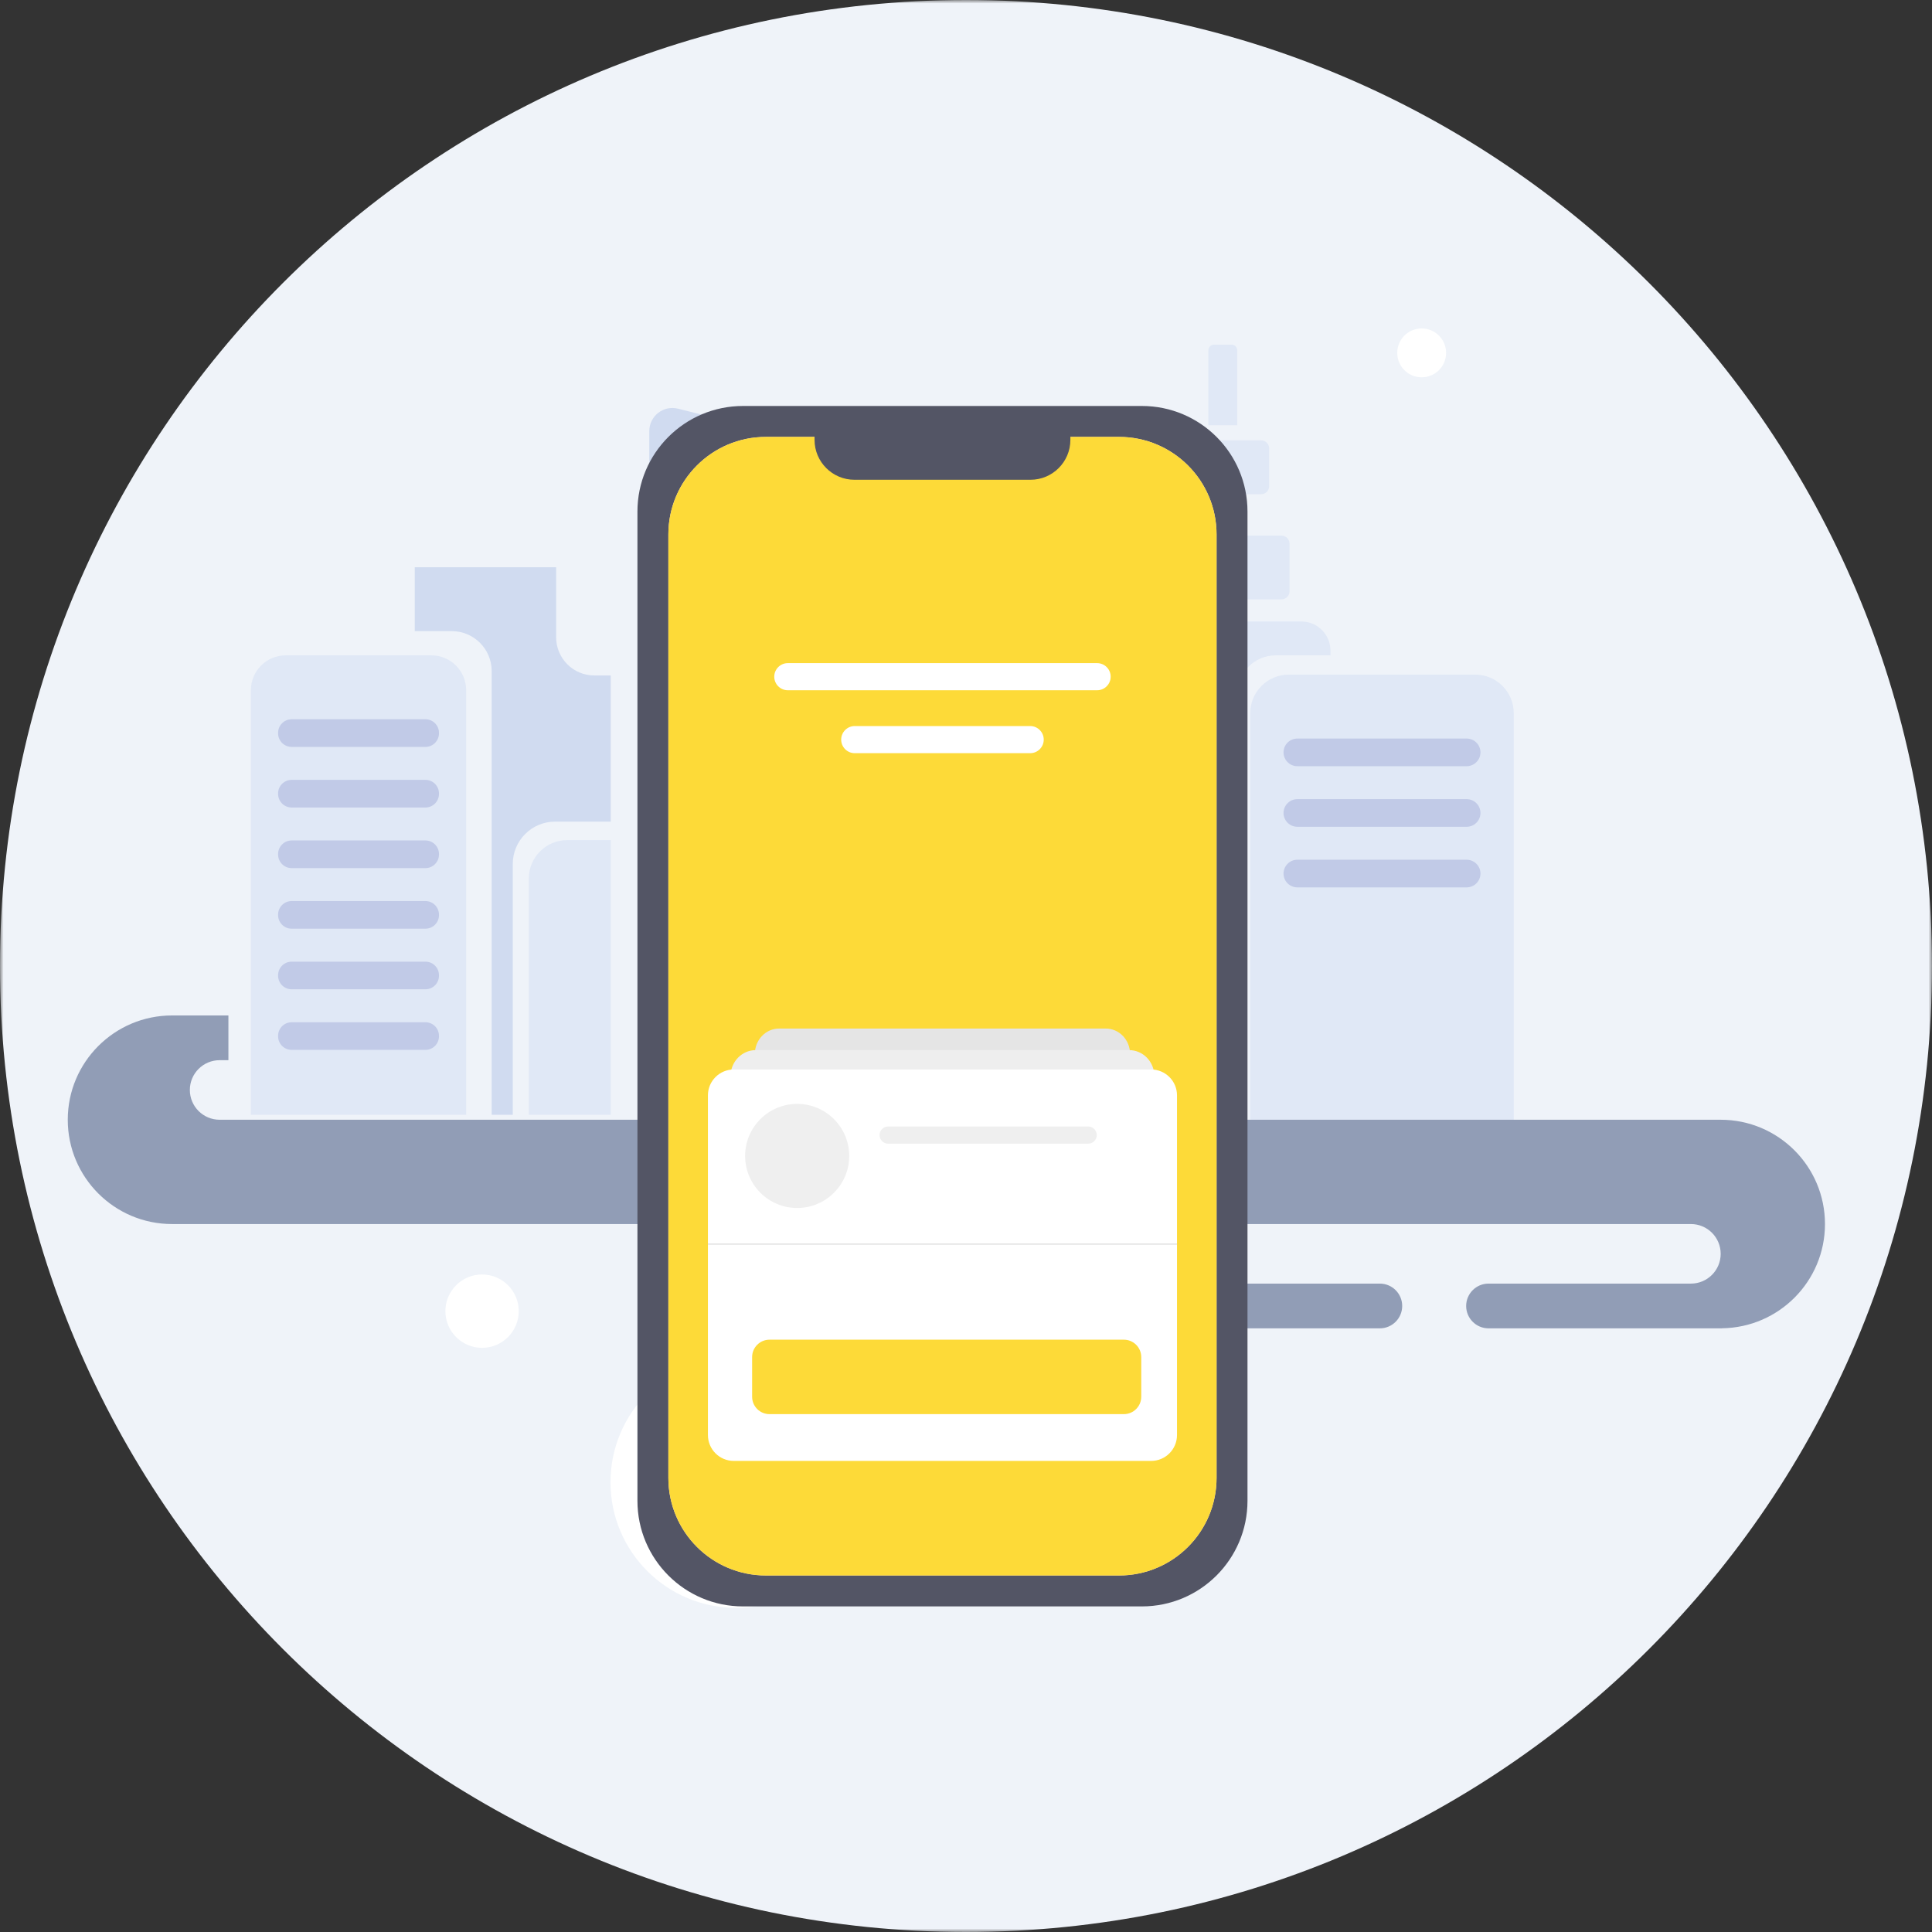 <svg width="278" height="278" viewBox="0 0 278 278" fill="none" xmlns="http://www.w3.org/2000/svg">
<rect x="0" y="0" width="278" height="278" fill="#333333" stroke="none"/>
<mask id="mask0_1_4372" style="mask-type:luminance" maskUnits="userSpaceOnUse" x="0" y="0" width="278" height="278">
<path fill-rule="evenodd" clip-rule="evenodd" d="M0 0H278V278H0V0Z" fill="white"/>
</mask>
<g mask="url(#mask0_1_4372)">
<path fill-rule="evenodd" clip-rule="evenodd" d="M139 0C62.233 0 0 62.233 0 139C0 215.767 62.233 278 139 278C215.767 278 278 215.767 278 139C278 62.233 215.767 0 139 0Z" fill="#EFF3F9"/>
</g>
<path fill-rule="evenodd" clip-rule="evenodd" d="M105.924 231.359C95.94 231.359 87.846 223.265 87.846 213.281C87.846 203.296 95.94 195.203 105.924 195.203C115.908 195.203 124.002 203.296 124.002 213.281C124.002 223.265 115.908 231.359 105.924 231.359Z" fill="white"/>
<path fill-rule="evenodd" clip-rule="evenodd" d="M69.366 193.943C66.452 193.943 64.09 191.581 64.09 188.666C64.09 185.752 66.452 183.389 69.366 183.389C72.281 183.389 74.643 185.752 74.643 188.666C74.643 191.581 72.281 193.943 69.366 193.943Z" fill="white"/>
<path fill-rule="evenodd" clip-rule="evenodd" d="M155.908 220.314C153.966 220.314 152.392 218.739 152.392 216.797C152.392 214.855 153.966 213.281 155.908 213.281C157.85 213.281 159.424 214.855 159.424 216.797C159.424 218.739 157.85 220.314 155.908 220.314Z" fill="white"/>
<path fill-rule="evenodd" clip-rule="evenodd" d="M204.568 54.292C202.626 54.292 201.052 52.718 201.052 50.776C201.052 48.834 202.626 47.261 204.568 47.261C206.51 47.261 208.084 48.834 208.084 50.776C208.084 52.718 206.51 54.292 204.568 54.292Z" fill="white"/>
<path fill-rule="evenodd" clip-rule="evenodd" d="M183.568 94.301H191.441V93.615C191.441 91.302 189.566 89.427 187.252 89.427H164.655C162.341 89.427 160.466 91.302 160.466 93.615V160.412H178.028V99.841C178.028 96.78 180.509 94.301 183.568 94.301Z" fill="#E0E8F6"/>
<mask id="mask1_1_4372" style="mask-type:luminance" maskUnits="userSpaceOnUse" x="0" y="-1" width="278" height="279">
<path fill-rule="evenodd" clip-rule="evenodd" d="M0 278H278V-0H0V278Z" fill="white"/>
</mask>
<g mask="url(#mask1_1_4372)">
<path fill-rule="evenodd" clip-rule="evenodd" d="M136.691 160.412H155.897V102.622H136.691V160.412Z" fill="#D0DBF0"/>
<path fill-rule="evenodd" clip-rule="evenodd" d="M184.389 86.25H167.519C166.873 86.25 166.351 85.727 166.351 85.083V78.237C166.351 77.593 166.873 77.07 167.519 77.07H184.389C185.034 77.07 185.556 77.593 185.556 78.237V85.083C185.556 85.727 185.034 86.25 184.389 86.25Z" fill="#E0E8F6"/>
<path fill-rule="evenodd" clip-rule="evenodd" d="M132.53 160.412H93.43V62.028C93.43 59.869 95.459 58.283 97.554 58.806L130.013 66.904C131.493 67.273 132.53 68.601 132.53 70.125V160.412Z" fill="#D0DBF0"/>
<path fill-rule="evenodd" clip-rule="evenodd" d="M76.097 160.412V126.405C76.097 123.356 78.569 120.884 81.619 120.884H87.882V160.412H76.097Z" fill="#E0E8F6"/>
<path fill-rule="evenodd" clip-rule="evenodd" d="M174.567 153.94C173.757 153.94 173.101 153.283 173.101 152.474V100.852C173.101 100.042 173.757 99.386 174.567 99.386C175.377 99.386 176.033 100.042 176.033 100.852V152.474C176.033 153.283 175.377 153.94 174.567 153.94Z" fill="#C0CBE2"/>
<path fill-rule="evenodd" clip-rule="evenodd" d="M166.43 153.94C165.62 153.94 164.964 153.283 164.964 152.474V100.852C164.964 100.042 165.62 99.386 166.43 99.386C167.24 99.386 167.896 100.042 167.896 100.852V152.474C167.896 153.283 167.24 153.94 166.43 153.94Z" fill="#C0CBE2"/>
<path fill-rule="evenodd" clip-rule="evenodd" d="M125.115 81.659H101.966C100.698 81.659 99.672 80.632 99.672 79.365C99.672 78.097 100.698 77.069 101.966 77.069H125.115C126.383 77.069 127.41 78.097 127.41 79.365C127.41 80.632 126.383 81.659 125.115 81.659Z" fill="#C1CAE7"/>
<path fill-rule="evenodd" clip-rule="evenodd" d="M125.115 91.722H101.966C100.698 91.722 99.672 90.694 99.672 89.427C99.672 88.159 100.698 87.131 101.966 87.131H125.115C126.383 87.131 127.41 88.159 127.41 89.427C127.41 90.694 126.383 91.722 125.115 91.722Z" fill="#C1CAE7"/>
<path fill-rule="evenodd" clip-rule="evenodd" d="M125.115 101.783H101.966C100.698 101.783 99.672 100.756 99.672 99.489C99.672 98.221 100.698 97.193 101.966 97.193H125.115C126.383 97.193 127.41 98.221 127.41 99.489C127.41 100.756 126.383 101.783 125.115 101.783Z" fill="#C1CAE7"/>
<path fill-rule="evenodd" clip-rule="evenodd" d="M125.115 111.846H101.966C100.698 111.846 99.672 110.818 99.672 109.55C99.672 108.282 100.698 107.255 101.966 107.255H125.115C126.383 107.255 127.41 108.282 127.41 109.55C127.41 110.818 126.383 111.846 125.115 111.846Z" fill="#C1CAE7"/>
<path fill-rule="evenodd" clip-rule="evenodd" d="M125.115 121.907H101.966C100.698 121.907 99.672 120.88 99.672 119.613C99.672 118.345 100.698 117.317 101.966 117.317H125.115C126.383 117.317 127.41 118.345 127.41 119.613C127.41 120.88 126.383 121.907 125.115 121.907Z" fill="#C1CAE7"/>
<path fill-rule="evenodd" clip-rule="evenodd" d="M125.115 131.969H101.966C100.698 131.969 99.672 130.941 99.672 129.674C99.672 128.407 100.698 127.379 101.966 127.379H125.115C126.383 127.379 127.41 128.407 127.41 129.674C127.41 130.941 126.383 131.969 125.115 131.969Z" fill="#C1CAE7"/>
<path fill-rule="evenodd" clip-rule="evenodd" d="M125.115 142.031H101.966C100.698 142.031 99.672 141.004 99.672 139.737C99.672 138.469 100.698 137.441 101.966 137.441H125.115C126.383 137.441 127.41 138.469 127.41 139.737C127.41 141.004 126.383 142.031 125.115 142.031Z" fill="#C1CAE7"/>
<path fill-rule="evenodd" clip-rule="evenodd" d="M125.115 152.093H101.966C100.698 152.093 99.672 151.066 99.672 149.798C99.672 148.53 100.698 147.502 101.966 147.502H125.115C126.383 147.502 127.41 148.53 127.41 149.798C127.41 151.066 126.383 152.093 125.115 152.093Z" fill="#C1CAE7"/>
<path fill-rule="evenodd" clip-rule="evenodd" d="M67.078 160.412H36.102V99.308C36.102 96.542 38.344 94.3 41.11 94.3H62.071C64.836 94.3 67.078 96.542 67.078 99.308V160.412Z" fill="#E0E8F6"/>
<path fill-rule="evenodd" clip-rule="evenodd" d="M61.214 107.475H41.968C40.89 107.475 40.016 106.602 40.016 105.523V105.449C40.016 104.371 40.89 103.497 41.968 103.497H61.214C62.291 103.497 63.165 104.371 63.165 105.449V105.523C63.165 106.602 62.291 107.475 61.214 107.475Z" fill="#C1CAE7"/>
<path fill-rule="evenodd" clip-rule="evenodd" d="M61.214 116.195H41.968C40.89 116.195 40.016 115.32 40.016 114.243V114.169C40.016 113.091 40.89 112.217 41.968 112.217H61.214C62.291 112.217 63.165 113.091 63.165 114.169V114.243C63.165 115.32 62.291 116.195 61.214 116.195Z" fill="#C1CAE7"/>
<path fill-rule="evenodd" clip-rule="evenodd" d="M61.214 124.914H41.968C40.89 124.914 40.016 124.04 40.016 122.962V122.888C40.016 121.81 40.89 120.936 41.968 120.936H61.214C62.291 120.936 63.165 121.81 63.165 122.888V122.962C63.165 124.04 62.291 124.914 61.214 124.914Z" fill="#C1CAE7"/>
<path fill-rule="evenodd" clip-rule="evenodd" d="M61.214 133.633H41.968C40.89 133.633 40.016 132.759 40.016 131.681V131.607C40.016 130.529 40.89 129.655 41.968 129.655H61.214C62.291 129.655 63.165 130.529 63.165 131.607V131.681C63.165 132.759 62.291 133.633 61.214 133.633Z" fill="#C1CAE7"/>
<path fill-rule="evenodd" clip-rule="evenodd" d="M61.214 142.352H41.968C40.89 142.352 40.016 141.478 40.016 140.4V140.327C40.016 139.248 40.89 138.374 41.968 138.374H61.214C62.291 138.374 63.165 139.248 63.165 140.327V140.4C63.165 141.478 62.291 142.352 61.214 142.352Z" fill="#C1CAE7"/>
<path fill-rule="evenodd" clip-rule="evenodd" d="M61.214 151.071H41.968C40.89 151.071 40.016 150.197 40.016 149.12V149.046C40.016 147.967 40.89 147.094 41.968 147.094H61.214C62.291 147.094 63.165 147.967 63.165 149.046V149.12C63.165 150.197 62.291 151.071 61.214 151.071Z" fill="#C1CAE7"/>
<path fill-rule="evenodd" clip-rule="evenodd" d="M217.816 163.186H179.901V102.614C179.901 99.555 182.381 97.074 185.44 97.074H212.276C215.336 97.074 217.816 99.555 217.816 102.614V163.186Z" fill="#E0E8F6"/>
<path fill-rule="evenodd" clip-rule="evenodd" d="M211.037 110.249H186.68C185.581 110.249 184.691 109.359 184.691 108.26C184.691 107.162 185.581 106.272 186.68 106.272H211.037C212.136 106.272 213.027 107.162 213.027 108.26C213.027 109.359 212.136 110.249 211.037 110.249Z" fill="#C1CAE7"/>
<path fill-rule="evenodd" clip-rule="evenodd" d="M211.037 118.968H186.68C185.581 118.968 184.691 118.078 184.691 116.98C184.691 115.881 185.581 114.99 186.68 114.99H211.037C212.136 114.99 213.027 115.881 213.027 116.98C213.027 118.078 212.136 118.968 211.037 118.968Z" fill="#C1CAE7"/>
<path fill-rule="evenodd" clip-rule="evenodd" d="M211.037 127.687H186.68C185.581 127.687 184.691 126.797 184.691 125.699C184.691 124.601 185.581 123.709 186.68 123.709H211.037C212.136 123.709 213.027 124.601 213.027 125.699C213.027 126.797 212.136 127.687 211.037 127.687Z" fill="#C1CAE7"/>
<path fill-rule="evenodd" clip-rule="evenodd" d="M85.518 97.193C82.484 97.193 80.023 94.733 80.023 91.698V81.624H59.681V90.814H65.003C68.176 90.814 70.748 93.386 70.748 96.559V160.412H73.782V124.323C73.782 120.955 76.511 118.225 79.879 118.225H87.882V97.193H85.518Z" fill="#D0DBF0"/>
<path fill-rule="evenodd" clip-rule="evenodd" d="M181.456 71.119H170.451C169.806 71.119 169.284 70.596 169.284 69.951V64.531C169.284 63.886 169.806 63.363 170.451 63.363H181.456C182.101 63.363 182.623 63.886 182.623 64.531V69.951C182.623 70.596 182.101 71.119 181.456 71.119Z" fill="#E0E8F6"/>
<path fill-rule="evenodd" clip-rule="evenodd" d="M178.029 61.179H173.879V50.394C173.879 49.955 174.235 49.598 174.674 49.598H177.233C177.673 49.598 178.029 49.955 178.029 50.394V61.179Z" fill="#E0E8F6"/>
<path fill-rule="evenodd" clip-rule="evenodd" d="M188.321 170.583H66.285C64.562 170.583 63.164 169.186 63.164 167.462C63.164 165.739 64.562 164.341 66.285 164.341H188.321C190.044 164.341 191.441 165.739 191.441 167.462C191.441 169.186 190.044 170.583 188.321 170.583Z" fill="#7E89A0"/>
<path fill-rule="evenodd" clip-rule="evenodd" d="M262.6 176.131C262.6 167.842 255.881 161.123 247.593 161.123H236.162H228.427H31.604C29.237 161.123 27.319 159.205 27.319 156.838C27.319 154.471 29.237 152.552 31.604 152.552H32.867V146.116H24.758C16.47 146.116 9.751 152.835 9.751 161.123C9.751 169.411 16.47 176.131 24.758 176.131H232.586H243.307C245.675 176.131 247.593 178.049 247.593 180.416C247.593 182.783 245.675 184.701 243.307 184.701H235.284H214.188C212.41 184.701 210.969 186.142 210.969 187.92C210.969 189.697 212.41 191.138 214.188 191.138H247.77V191.129C255.976 191.033 262.6 184.358 262.6 176.131Z" fill="#919DB6"/>
<path fill-rule="evenodd" clip-rule="evenodd" d="M198.547 184.701H177.785C176.007 184.701 174.567 186.142 174.567 187.92C174.567 189.697 176.007 191.138 177.785 191.138H198.547C200.324 191.138 201.766 189.697 201.766 187.92C201.766 186.142 200.324 184.701 198.547 184.701Z" fill="#919DB6"/>
<path fill-rule="evenodd" clip-rule="evenodd" d="M164.306 231.15H106.92C98.526 231.15 91.722 224.346 91.722 215.952V73.614C91.722 65.221 98.526 58.417 106.92 58.417H164.306C172.7 58.417 179.504 65.221 179.504 73.614V215.952C179.504 224.346 172.7 231.15 164.306 231.15Z" fill="#535565"/>
<path fill-rule="evenodd" clip-rule="evenodd" d="M161.022 226.699H110.204C102.454 226.699 96.173 220.418 96.173 212.668V76.899C96.173 69.149 102.454 62.868 110.204 62.868H161.022C168.772 62.868 175.053 69.149 175.053 76.899V212.668C175.053 220.418 168.772 226.699 161.022 226.699Z" fill="#FFE3E0"/>
<path fill-rule="evenodd" clip-rule="evenodd" d="M161.022 226.699H110.204C102.454 226.699 96.173 220.418 96.173 212.668V76.899C96.173 69.149 102.454 62.868 110.204 62.868H161.022C168.772 62.868 175.053 69.149 175.053 76.899V212.668C175.053 220.418 168.772 226.699 161.022 226.699Z" fill="#FDDA38"/>
<path fill-rule="evenodd" clip-rule="evenodd" d="M148.277 69.035H122.949C119.778 69.035 117.207 66.464 117.207 63.294V60.744H154.019V63.294C154.019 66.464 151.448 69.035 148.277 69.035Z" fill="#535565"/>
<path fill-rule="evenodd" clip-rule="evenodd" d="M159.115 203.644H112.111C110.181 203.644 108.617 202.006 108.617 199.987V151.657C108.617 149.637 110.181 148 112.111 148H159.115C161.044 148 162.609 149.637 162.609 151.657V199.987C162.609 202.006 161.044 203.644 159.115 203.644Z" fill="#E5E5E5"/>
<path fill-rule="evenodd" clip-rule="evenodd" d="M157.864 99.323H113.362C112.284 99.323 111.41 98.449 111.41 97.371C111.41 96.293 112.284 95.419 113.362 95.419H157.864C158.943 95.419 159.817 96.293 159.817 97.371C159.817 98.449 158.943 99.323 157.864 99.323Z" fill="white"/>
<path fill-rule="evenodd" clip-rule="evenodd" d="M148.233 108.377H122.993C121.915 108.377 121.041 107.503 121.041 106.425C121.041 105.347 121.915 104.473 122.993 104.473H148.233C149.311 104.473 150.185 105.347 150.185 106.425C150.185 107.503 149.311 108.377 148.233 108.377Z" fill="white"/>
<path fill-rule="evenodd" clip-rule="evenodd" d="M162.479 207.429H108.747C106.745 207.429 105.122 205.748 105.122 203.673V154.86C105.122 152.785 106.745 151.104 108.747 151.104H162.479C164.481 151.104 166.104 152.785 166.104 154.86V203.673C166.104 205.748 164.481 207.429 162.479 207.429Z" fill="#EEEEEE"/>
<path fill-rule="evenodd" clip-rule="evenodd" d="M165.638 210.215H105.589C103.532 210.215 101.865 208.547 101.865 206.491V157.613C101.865 155.557 103.532 153.889 105.589 153.889H165.638C167.695 153.889 169.362 155.557 169.362 157.613V206.491C169.362 208.547 167.695 210.215 165.638 210.215Z" fill="white"/>
<path fill-rule="evenodd" clip-rule="evenodd" d="M114.707 173.82C110.571 173.82 107.218 170.467 107.218 166.331C107.218 162.195 110.571 158.841 114.707 158.841C118.842 158.841 122.196 162.195 122.196 166.331C122.196 170.467 118.842 173.82 114.707 173.82Z" fill="#EFEFEF"/>
<path fill-rule="evenodd" clip-rule="evenodd" d="M156.579 164.567H127.798C127.113 164.567 126.56 164.013 126.56 163.329C126.56 162.645 127.113 162.092 127.798 162.092H156.579C157.263 162.092 157.816 162.645 157.816 163.329C157.816 164.013 157.263 164.567 156.579 164.567Z" fill="#EFEFEF"/>
<path fill-rule="evenodd" clip-rule="evenodd" d="M101.865 179.106H169.361V178.925H101.865V179.106Z" fill="#E2E2E2"/>
<path fill-rule="evenodd" clip-rule="evenodd" d="M161.714 203.483H110.726C109.344 203.483 108.224 202.362 108.224 200.981V195.274C108.224 193.892 109.344 192.771 110.726 192.771H161.714C163.097 192.771 164.217 193.892 164.217 195.274V200.981C164.217 202.362 163.097 203.483 161.714 203.483Z" fill="#FDDA38"/>
</g>
</svg>
